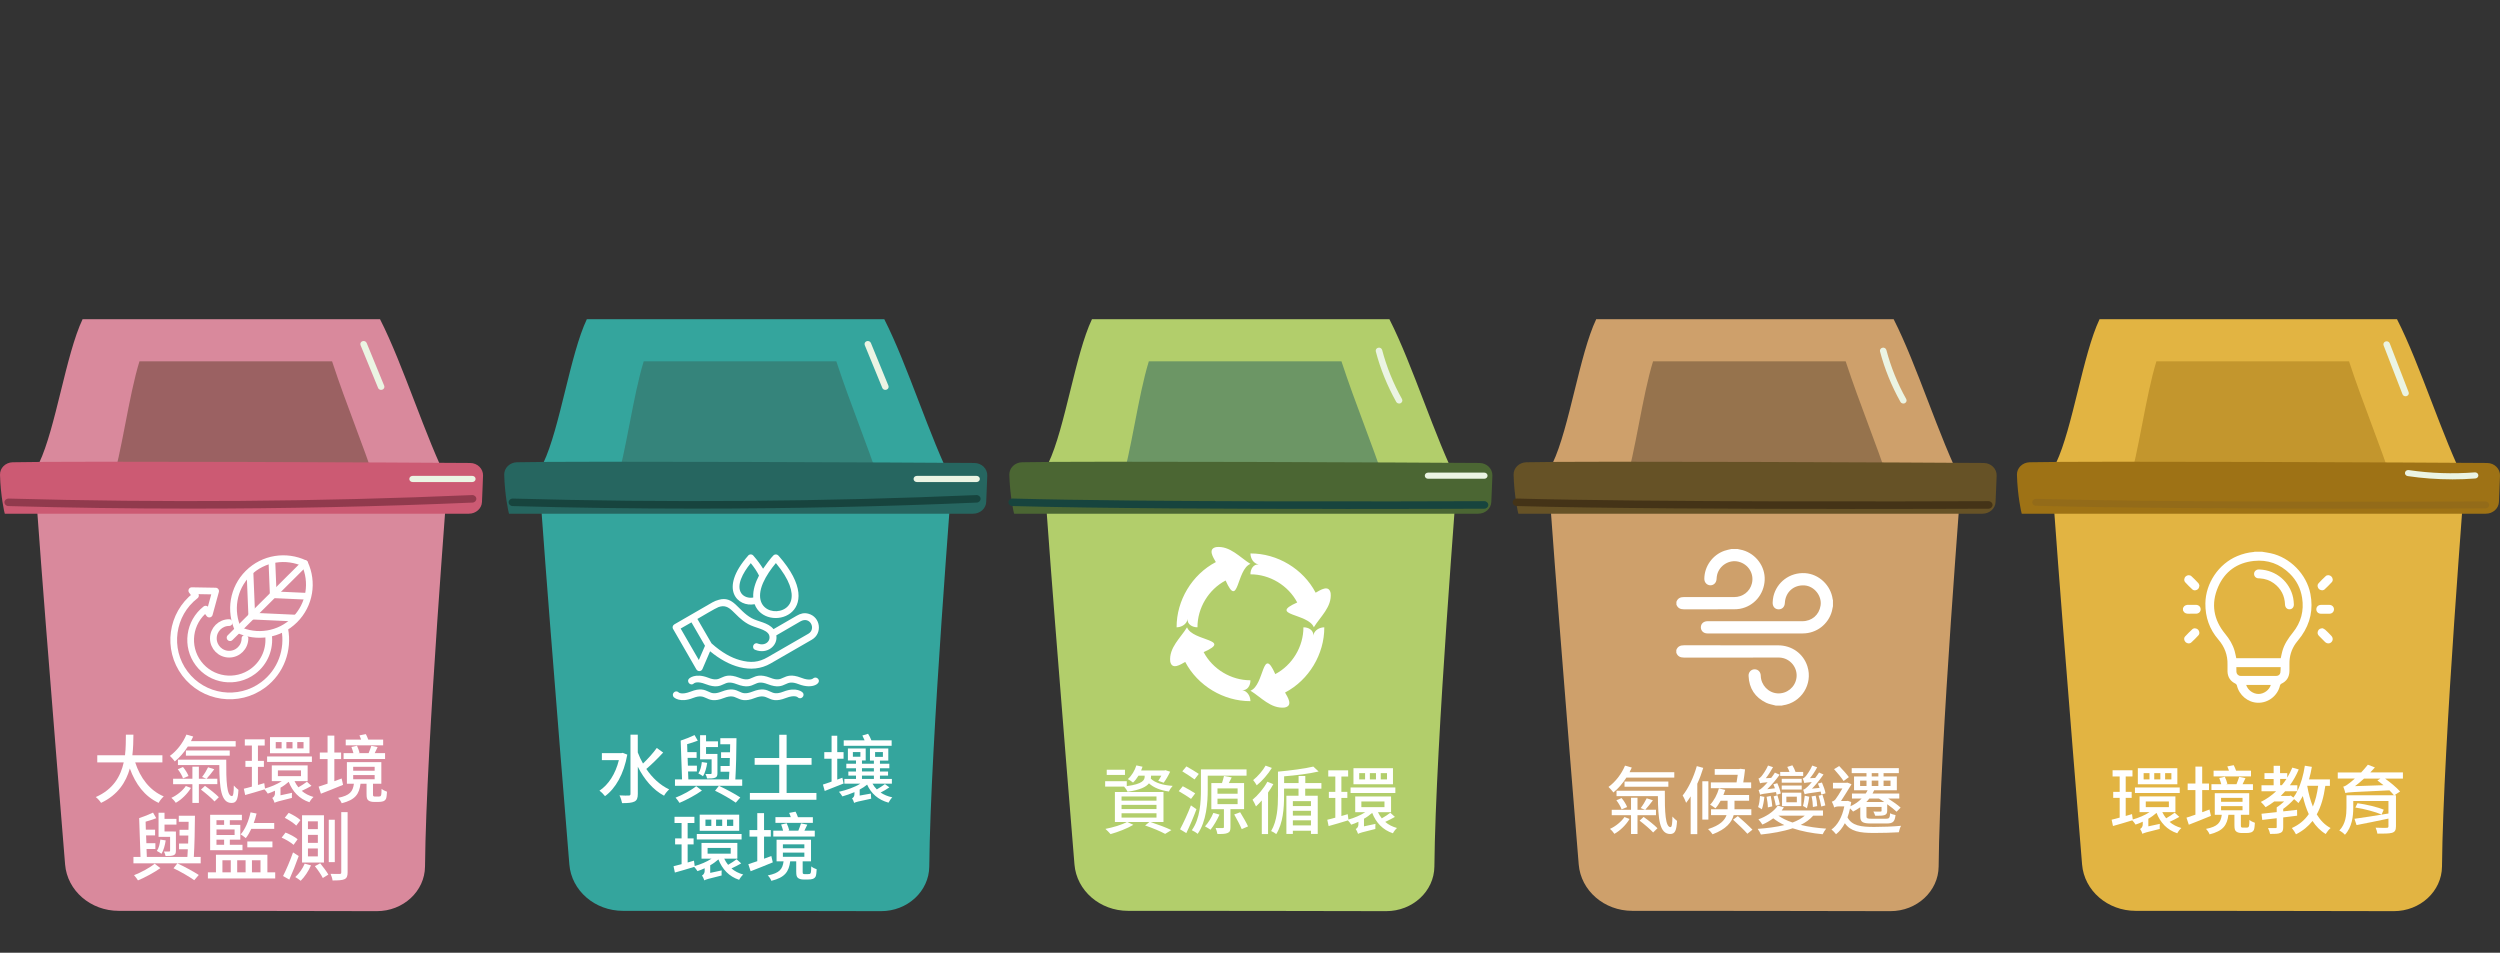 <?xml version="1.0" encoding="UTF-8"?>
<svg id="_圖層_2" data-name=" 圖層 2" xmlns="http://www.w3.org/2000/svg" width="838.37" height="319.49" viewBox="0 0 838.37 319.49">
  <rect x="0" y="0" width="838.37" height="319.49" fill="#333333" stroke="none"/>
  <g id="_圖層_4" data-name=" 圖層 4">
    <g id="trash">
      <g id="_環境教育" data-name=" 環境教育">
        <g>
          <path d="M689.48,155.3c5.6-11.75,9.01-36.51,14.61-48.26.06-.13.13.12.22,0h99.52c7.89,15.48,15.2,39.59,23.09,55.07" style="fill: #e2b442; stroke-width: 0px;"/>
          <g style="opacity: .65;">
            <path d="M713.69,162.99c3.63-11.75,5.83-30.07,9.46-41.82.04-.13.08.12.14,0h64.45c5.11,15.48,9.84,26.34,14.95,41.82" style="fill: #b28522; stroke-width: 0px;"/>
          </g>
          <path d="M826.69,157.16c.19.75-7.38,91.72-7.77,133.42-.08,8.31-7.31,14.99-16.19,14.97-25.47-.04-61.47-.13-86.53-.1-9.43,0-17.26-6.77-17.98-15.57-3.09-38.01-10.73-131.94-10.13-132.72-.74-.92,138.83.86,138.61,0h0Z" style="fill: #e2b442; stroke-width: 0px;"/>
          <path d="M834.05,155.26c-18.63-.15-136.1-.7-153.43-.24-2.41.07-4.29,1.93-4.24,4.18.17,6.93,1.51,12.98,1.61,13.09.73,0-.63-.02.1-.02h155.53c2.35,0,4.31-1.74,4.39-3.94.19-5.46.19-3.35.36-8.81.08-2.31-1.85-4.24-4.32-4.26Z" style="fill: #9e7215; stroke-width: 0px;"/>
          <path d="M806.7,132.89c-.45,0-.87-.26-1.03-.68l-6.34-16.39c-.21-.53.09-1.12.66-1.31.57-.19,1.2.08,1.4.62l6.34,16.39c.21.53-.09,1.12-.66,1.31-.12.04-.25.06-.37.06Z" style="fill: #ebf4e3; stroke-width: 0px;"/>
          <path d="M822.27,160.75c-4.97,0-9.94-.37-14.85-1.09-.6-.09-1.01-.61-.91-1.17.1-.56.65-.94,1.26-.85,7.32,1.09,14.78,1.34,22.16.77.6-.05,1.13.37,1.18.94.05.56-.4,1.06-1,1.11-2.61.2-5.22.3-7.83.3h-.01Z" style="fill: #ebf4e3; stroke-width: 0px;"/>
          <path d="M788.76,170.58c-36.37,0-78.51-.2-106.04-.97-.69-.02-1.23-.56-1.21-1.2.02-.64.62-1.14,1.28-1.13,40.22,1.12,111.69,1.03,150.71.88h0c.68,0,1.24.52,1.24,1.16s-.55,1.17-1.24,1.17c-12.34.05-27.94.09-44.76.09h.02Z" style="fill: #936b19; stroke-width: 0px;"/>
        </g>
        <g>
          <path d="M758.66,185.04c.94.16,1.88.29,2.81.49,6.52,1.4,12.05,7.06,13.32,13.62.99,5.1.01,9.78-2.95,14.04-.61.88-1.34,1.67-1.96,2.54-1.45,2.05-2.16,4.35-2.12,6.87.01.81.01,1.62,0,2.42-.03,2.01-.93,3.45-2.77,4.3-.18.08-.34.34-.39.54-.78,3.46-3.96,5.93-7.5,5.81-3.3-.11-6.22-2.56-6.96-5.81-.05-.21-.24-.48-.43-.57-1.74-.82-2.64-2.18-2.72-4.08-.03-.77-.03-1.55,0-2.32.09-3.22-.98-6-3.07-8.42-3-3.48-4.4-7.54-4.35-12.13.08-6.77,4.46-13.26,10.7-15.86,1.76-.73,3.58-1.21,5.49-1.37.11,0,.22-.05.33-.08h2.57ZM764.84,220.73c.18-.79.32-1.57.53-2.33.65-2.39,2.01-4.37,3.54-6.27,2.75-3.41,3.78-7.33,3.1-11.66-.49-3.14-1.87-5.87-4.13-8.09-3.34-3.28-7.4-4.77-12.06-4.27-5.6.6-9.72,3.53-11.96,8.67-2.47,5.66-1.59,11.02,2.36,15.8,1.44,1.74,2.58,3.62,3.18,5.8.21.77.36,1.56.53,2.35h14.91ZM749.96,223.74v.45c0,.4-.02.79.02,1.18.08.74.68,1.3,1.44,1.3,3.97.01,7.94.01,11.91,0,.68,0,1.26-.41,1.38-1.06.11-.61.08-1.26.11-1.88h-14.86ZM761.51,229.68h-8.26c.53,1.74,2.34,3.05,4.16,3.04,1.82-.02,3.6-1.32,4.1-3.04h0Z" style="fill: #fff; stroke-width: 0px;"/>
          <path d="M732.05,203.93c.39-.85,1.06-1.16,1.99-1.1.79.05,1.58,0,2.37.01.92.01,1.57.63,1.58,1.48,0,.85-.65,1.47-1.57,1.48-.79.01-1.58-.04-2.37.01-.92.06-1.6-.24-1.99-1.1v-.79h-.01Z" style="fill: #fff; stroke-width: 0px;"/>
          <path d="M737.56,196.32c-.04.76-.3,1.22-.84,1.48-.53.26-1.1.25-1.53-.15-.82-.76-1.62-1.54-2.37-2.37-.52-.57-.41-1.45.14-1.97.53-.51,1.38-.58,1.94-.07.8.73,1.57,1.51,2.3,2.31.22.24.29.6.37.77h0Z" style="fill: #fff; stroke-width: 0px;"/>
          <path d="M778.83,197.96c-.74-.04-1.19-.3-1.46-.83-.25-.51-.26-1.07.12-1.49.77-.85,1.59-1.67,2.44-2.45.53-.48,1.39-.37,1.89.13.51.5.64,1.36.16,1.89-.78.87-1.63,1.68-2.48,2.48-.2.18-.53.22-.68.27h.01Z" style="fill: #fff; stroke-width: 0px;"/>
          <path d="M735.93,210.7c.71.03,1.17.28,1.44.81s.27,1.1-.12,1.53c-.78.85-1.59,1.67-2.45,2.44-.51.46-1.35.35-1.86-.13-.52-.49-.67-1.35-.19-1.89.79-.88,1.65-1.7,2.51-2.51.19-.17.51-.2.66-.26h.01Z" style="fill: #fff; stroke-width: 0px;"/>
          <path d="M778.89,210.69c.19.1.58.23.86.48.71.64,1.37,1.33,2.03,2.02.64.67.64,1.57.03,2.16-.59.57-1.48.55-2.13-.08-.7-.68-1.39-1.36-2.06-2.07-.45-.47-.54-1.05-.27-1.65.26-.57.73-.83,1.53-.87h0Z" style="fill: #fff; stroke-width: 0px;"/>
          <path d="M779.78,202.85c.48,0,.96-.01,1.43,0,.85.03,1.48.66,1.49,1.47,0,.81-.62,1.47-1.47,1.49-.99.02-1.98.02-2.97,0-.85-.02-1.48-.66-1.49-1.47,0-.83.64-1.47,1.52-1.49.49-.01.99,0,1.48,0h0Z" style="fill: #fff; stroke-width: 0px;"/>
          <path d="M757.83,190.98c5.5.26,10.07,4.13,11.18,9.51.15.71.19,1.44.23,2.16.05.96-.56,1.65-1.42,1.68s-1.5-.62-1.54-1.58c-.11-2.97-1.34-5.36-3.73-7.13-1.39-1.02-2.97-1.55-4.69-1.66-.21-.01-.43,0-.64-.03-.79-.09-1.35-.75-1.32-1.53.03-.77.65-1.39,1.43-1.42h.5Z" style="fill: #fff; stroke-width: 0px;"/>
        </g>
        <g>
          <path d="M730.82,273.95c-1.02.57-2.2,1.2-3.25,1.67,1.07.95,2.42,1.62,3.95,2.05-.48.4-1.1,1.22-1.38,1.77-3.4-1.12-5.67-3.57-6.95-6.85-.8.7-1.72,1.4-2.75,1.97v2.55l3.85-.83c-.05.5-.05,1.3-.02,1.7-4.62,1.12-5.37,1.37-5.82,1.65v-.03c-.12-.45-.5-1.25-.78-1.62.35-.17.9-.6.9-1.6v-.83c-.8.4-1.65.72-2.42.97-.25-.42-.7-1.02-1.1-1.42-2.27.7-4.57,1.38-6.47,1.9l-.45-2.12c.8-.17,1.7-.42,2.7-.7v-6.62h-2.17v-2.02h2.17v-5.15h-2.38v-2.08h6.67v2.08h-2.27v5.15h2v2.02h-2v6.07c.7-.2,1.42-.42,2.12-.62l.25,1.8c1.92-.52,4.05-1.42,5.65-2.47h-3.37v-5.27h12.02v5.27h-4.4c.35.75.8,1.45,1.3,2.07,1.03-.58,2.15-1.33,2.85-1.88l1.55,1.4v.02ZM730.97,265.93h-15.02v-1.85h15.02v1.85ZM730.17,263.01h-13.25v-5.4h13.25v5.4ZM720.83,259.26h-1.97v2.12h1.97v-2.12ZM719.58,270.68h7.75v-1.92h-7.75v1.92ZM724.47,259.26h-2.05v2.12h2.05v-2.12ZM728.17,259.26h-2.1v2.12h2.1v-2.12Z" style="fill: #fff; stroke-width: 0px;"/>
          <path d="M741.43,273.6c-2.55,1.05-5.27,2.15-7.42,2.97l-.78-2.37c.85-.28,1.88-.6,3-1v-8.25h-2.6v-2.2h2.6v-5.67h2.27v5.67h2.28v2.2h-2.28v7.42l2.45-.9.48,2.12h0ZM753.15,277.55c.3,0,.58-.03.72-.08.15-.07.28-.22.35-.52.08-.33.1-1.03.12-2,.42.38,1.22.78,1.83.97-.05.98-.15,1.97-.33,2.38-.22.42-.55.7-.97.85-.38.15-1.05.2-1.52.2h-1.65c-.6,0-1.35-.15-1.77-.5-.45-.35-.62-.8-.62-2.2v-3.4h-2.02c-.45,3.45-1.7,5.4-6.32,6.55-.17-.55-.75-1.4-1.2-1.83,3.97-.77,4.95-2.12,5.3-4.72h-2.35v-7.25h11.55v7.25h-2.8v3.52c0,.35.03.57.17.65.12.1.3.12.55.12h.97,0ZM755.52,264.93h-13.92v-1.95h3.3c-.17-.62-.42-1.42-.67-2.07l1.87-.42c.35.75.7,1.72.85,2.37l-.47.12h3.52c.3-.77.7-1.72.9-2.45l2.12.42c-.35.7-.65,1.4-.97,2.02h3.47v1.95h0ZM754.87,260.36h-12.55v-1.92h5.15c-.17-.5-.35-1-.55-1.42l2.15-.42c.3.58.6,1.25.8,1.85h5v1.92h0ZM744.83,268.88h7.2v-1.32h-7.2v1.32ZM744.83,271.73h7.2v-1.4h-7.2v1.4Z" style="fill: #fff; stroke-width: 0px;"/>
          <path d="M779.8,263.51c-.55,3.85-1.45,7-2.88,9.6,1.2,1.97,2.72,3.57,4.65,4.57-.55.45-1.27,1.35-1.65,2-1.8-1.08-3.25-2.58-4.42-4.37-1.43,1.8-3.22,3.3-5.55,4.47-.25-.55-.95-1.6-1.38-2.1,2.47-1.12,4.32-2.67,5.67-4.67-.83-1.82-1.5-3.85-2-6.07-.45.88-.95,1.65-1.47,2.37-.3-.33-.92-.92-1.45-1.32-1.03,1.15-2.35,2.35-3.65,3.27v.83c1.52-.15,3.1-.35,4.65-.52l.02,1.97-4.67.58v3.27c0,1.05-.2,1.62-.95,1.92-.75.35-1.87.35-3.45.35-.1-.6-.4-1.42-.7-1.97,1.12.03,2.2.03,2.5,0,.35,0,.42-.08.42-.35v-2.95l-4.85.57-.25-2.07c1.4-.15,3.17-.33,5.1-.55v-1.6c.83-.5,1.7-1.25,2.5-1.97h-3.32c-.92.7-1.9,1.35-2.9,1.92-.33-.45-1.12-1.35-1.6-1.77,1.87-.92,3.62-2.15,5.12-3.57h-4.9v-2.02h4.07v-2.1h-3.07v-1.97h3.07v-2.45h2.15v2.45h2.42v1.5c.62-1.05,1.22-2.17,1.7-3.35l2.15.62c-.8,1.92-1.8,3.7-2.97,5.3h2.5v1.95c1.2-2.4,2.05-5.4,2.52-8.5l2.35.38c-.25,1.42-.55,2.85-.95,4.2h7v2.17h-1.55l.02-.02ZM764.63,263.31h.58c.58-.65,1.08-1.38,1.55-2.1h-2.12v2.1h-.01ZM769.08,267.46c.47-.62.92-1.35,1.3-2.12h-4.05c-.47.55-.97,1.07-1.47,1.57h2.92l.42-.12.88.67h0ZM773.72,263.51c.43,2.52,1.05,4.87,1.9,6.97.85-2,1.42-4.3,1.77-6.97h-3.67Z" style="fill: #fff; stroke-width: 0px;"/>
          <path d="M805.8,261.11h-5.95c1.85,1.33,3.92,3.07,5.02,4.32l-1.97,1.27h.58v10.42c0,1.32-.38,1.88-1.35,2.17-1,.27-2.6.27-4.87.27-.07-.6-.35-1.42-.6-2,1.45.07,3.3.07,3.7.05.45,0,.6-.15.6-.53v-2.57c-3.8.83-7.7,1.6-10.7,2.17l-.7-2.1c2.72-.35,7.15-1.08,11.4-1.77v-4.2h-11.8v2.3c0,2.77-.42,6.52-2.8,9.02-.35-.45-1.33-1.17-1.88-1.42,2.17-2.2,2.4-5.3,2.4-7.65v-4.17h15.92c-.38-.5-.92-1.05-1.52-1.65-12.45.58-13.82.6-14.77.92-.12-.45-.42-1.57-.7-2.17.62-.1,1.28-.58,2.15-1.25.35-.25.97-.78,1.72-1.45h-5.72v-2.05h7.85c.75-.8,1.55-1.72,2.25-2.6l2.35.92c-.5.58-1,1.12-1.55,1.67h10.95v2.08ZM799.3,263.31c-.7-.55-1.37-1.1-2.05-1.6l1-.6h-5.5c-1,.92-2,1.78-3,2.52l9.55-.32h0ZM790.58,269.36c2.92.38,6.77,1.3,8.8,2.17l-.72,1.62c-1.97-.88-5.8-1.9-8.8-2.35l.72-1.45h0Z" style="fill: #fff; stroke-width: 0px;"/>
        </g>
      </g>
      <g id="_氣候變遷" data-name=" 氣候變遷">
        <g>
          <path d="M520.68,155.3c5.6-11.75,9.01-36.51,14.61-48.26.06-.13.13.12.22,0h99.52c7.89,15.48,15.2,39.59,23.09,55.07" style="fill: #cea06b; stroke-width: 0px;"/>
          <g style="opacity: .57;">
            <path d="M544.89,162.99c3.63-11.75,5.83-30.07,9.46-41.82.04-.13.08.12.14,0h64.45c5.11,15.48,9.84,26.34,14.95,41.82" style="fill: #6b5136; stroke-width: 0px;"/>
          </g>
          <path d="M657.89,157.16c.19.75-7.38,91.72-7.77,133.42-.08,8.31-7.31,14.99-16.19,14.97-25.47-.04-61.47-.13-86.53-.1-9.43,0-17.26-6.77-17.98-15.57-3.09-38.01-10.73-131.94-10.13-132.72-.74-.92,138.83.86,138.61,0h-.01Z" style="fill: #cea06b; stroke-width: 0px;"/>
          <path d="M665.25,155.26c-18.63-.15-136.1-.7-153.43-.24-2.41.07-4.29,1.93-4.24,4.18.17,6.93,1.51,12.98,1.61,13.09.73,0-.63-.02.1-.02h155.53c2.35,0,4.31-1.74,4.39-3.94.19-5.46.19-3.35.36-8.81.08-2.31-1.85-4.24-4.32-4.26Z" style="fill: #665226; stroke-width: 0px;"/>
          <path d="M638.28,135.32c-.39,0-.78-.2-.97-.55-3-5.35-5.31-11.05-6.85-16.92-.14-.55.22-1.11.8-1.24.59-.14,1.18.2,1.33.75,1.5,5.71,3.74,11.25,6.66,16.46.28.5.07,1.12-.46,1.39-.16.08-.34.12-.51.12h0Z" style="fill: #ebf4e3; stroke-width: 0px;"/>
          <path d="M620.31,170.67c-36.66,0-83.47-.18-111.71-.97-.74-.02-1.33-.6-1.31-1.3.02-.68.62-1.22,1.35-1.22h.04c43.76,1.22,132.13.98,158.17.88h0c.74,0,1.34.56,1.35,1.26,0,.7-.6,1.26-1.34,1.27-9.25.04-26.37.09-46.55.09h0Z" style="fill: #443317; stroke-width: 0px;"/>
        </g>
        <g>
          <path d="M595.5,236.62c-1.08-.31-2.22-.47-3.22-.95-3.74-1.8-5.72-4.84-5.9-9-.06-1.27.86-2.22,2.04-2.22s2.02.91,2.05,2.17c.08,3.12,2.53,5.7,5.59,5.9,3.15.2,5.92-2.04,6.38-5.16.52-3.49-2.18-6.72-5.71-6.85h-.77c-10.41,0-20.82-.01-31.22.01-1.26,0-2.15-.41-2.59-1.63v-.92c.47-1.2,1.35-1.59,2.61-1.58,10.51.03,21.02.01,31.52.02,4.61,0,8.47,2.77,9.83,7.03,1.92,5.98-2.07,12.27-8.3,13.1-.1,0-.19.06-.28.09h-2.05.02Z" style="fill: #fff; stroke-width: 0px;"/>
          <path d="M614.68,203.29c-.12.55-.21,1.11-.35,1.65-1.2,4.42-5.16,7.47-9.76,7.48-10.67.01-21.33,0-32,0-1.28,0-2.2-.87-2.19-2.07,0-1.19.93-2.03,2.23-2.03h31.79c3.2,0,5.65-2.11,6.13-5.27.49-3.22-2.11-6.49-5.36-6.73-3.62-.26-6.44,2.24-6.62,5.87-.06,1.34-.93,2.2-2.16,2.15-1.19-.04-1.99-.97-1.93-2.3.03-.7.1-1.4.26-2.08,1.09-4.61,5.4-8.1,10.66-7.75,4.58.3,8.58,4.04,9.21,8.76.01.1.06.19.09.28v2.05h0Z" style="fill: #fff; stroke-width: 0px;"/>
          <path d="M562.17,201.85c.44-1.22,1.33-1.64,2.58-1.63,5.59.03,11.18.02,16.77.01,2.93,0,5.3-1.84,5.98-4.59.8-3.25-1.19-6.46-4.5-7.28-3.11-.77-6.39,1.24-7.17,4.4-.12.48-.16.98-.19,1.47-.08,1.19-.94,2.06-2.07,2.05-1.16-.02-2.04-.96-2.03-2.19.02-4.15,2.74-7.97,6.68-9.37.78-.28,1.61-.42,2.41-.62h2.05c.58.13,1.17.23,1.74.39,4.47,1.27,7.58,5.52,7.36,10.05-.24,4.83-3.61,8.76-8.29,9.62-.7.13-1.43.16-2.14.16-5.52.01-11.04-.02-16.56.02-1.26,0-2.15-.38-2.61-1.58v-.92h0Z" style="fill: #fff; stroke-width: 0px;"/>
        </g>
        <g>
          <path d="M545.4,260.78c-1.25,1.97-2.77,3.7-4.35,4.97-.35-.47-1.15-1.42-1.65-1.85,2.3-1.67,4.37-4.32,5.55-7.15l2.27.65c-.22.53-.47,1.02-.75,1.55h15v1.82h-16.07ZM546.48,274.63c-1.15,1.95-3.2,3.97-5.1,5-.33-.53-1-1.27-1.47-1.67,1.82-.8,3.82-2.42,4.85-3.97l1.72.65h0ZM549.13,273.38v6.3h-2.17v-6.3h-6.47v-1.82h6.47v-4.05h2.17v4.05h2.52l-1.45-.58c.72-.92,1.57-2.32,2.02-3.27l2.08.67c-.88,1.17-1.83,2.37-2.57,3.17h3.6v1.82h-6.2ZM543.8,267.63c.78.92,1.55,2.17,1.85,3.02l-1.85.77c-.28-.85-1.02-2.12-1.75-3.05l1.75-.75h0ZM558.3,265.16c-.05,7.32.18,12.22,1.92,12.22.48,0,.6-1.42.62-3.55.48.53,1.08,1.1,1.55,1.45-.17,3.2-.65,4.4-2.3,4.4-3.57,0-4.05-5-4.12-12.7h-13.87v-1.82h16.2ZM544.78,263.83v-1.75h14.7v1.75h-14.7ZM551.18,273.95c1.58,1.12,3.62,2.72,4.65,3.8l-1.45,1.42c-.97-1.07-2.97-2.77-4.55-3.97l1.35-1.25Z" style="fill: #fff; stroke-width: 0px;"/>
          <path d="M571.18,257.51c-.55,1.8-1.2,3.6-2,5.32v16.9h-2.22v-12.67c-.5.8-1,1.52-1.52,2.17-.2-.58-.77-1.88-1.17-2.45,1.97-2.47,3.7-6.17,4.75-9.87l2.17.6h-.01ZM572.9,274.85h-2.03v-12.85h2.03v12.85ZM581.38,273.36c-.6,2.27-2.4,4.67-7.07,6.42-.33-.5-1-1.3-1.52-1.75,4.07-1.25,5.62-3,6.2-4.67h-5.2v-1.97h5.55v-2.87h-2.32c-.55.97-1.12,1.87-1.75,2.55-.4-.35-1.3-.92-1.8-1.2,1.3-1.35,2.4-3.4,2.97-5.47l2.12.5c-.18.57-.4,1.12-.62,1.7h8.62v1.92h-4.9v2.87h5.65v1.97h-5.93ZM587.25,264.33h-13.52v-1.95h8.62c.15-.82.28-1.75.4-2.55h-7.72v-1.92h8.22l.35-.1,1.6.2c-.15,1.42-.38,3-.6,4.37h2.65v1.95h0ZM582.78,273.68c1.6,1.4,3.77,3.35,4.9,4.55l-1.7,1.37c-1.02-1.2-3.17-3.22-4.8-4.72l1.6-1.2Z" style="fill: #fff; stroke-width: 0px;"/>
          <path d="M608.05,273.53c-1.1,1.27-2.52,2.27-4.17,3.1,2.62.65,5.57,1.05,8.52,1.25-.42.48-.92,1.33-1.17,1.88-3.55-.33-7.02-.97-10.07-2-3.2,1.1-6.92,1.7-10.65,2.1-.2-.52-.72-1.45-1.08-1.9,3.12-.22,6.22-.62,8.95-1.27-1.4-.65-2.65-1.42-3.72-2.27-1.15.85-2.42,1.57-3.65,2.1-.25-.42-.92-1.35-1.33-1.75,2.6-.95,5.2-2.6,6.5-4.62l2.05.62c-.22.35-.47.67-.75,1.02h13.85v1.75h-3.28,0ZM591.68,267.23c-.15,1.45-.45,3.07-.85,4.17-.27-.2-.9-.58-1.25-.75.38-1.03.55-2.4.65-3.72l1.45.3h0ZM595.78,266.53c-.05-.28-.1-.6-.2-.92-4.27.57-4.92.7-5.32.9-.08-.35-.35-1.15-.5-1.57.42-.08.92-.48,1.47-1,.3-.28.9-.88,1.55-1.62-1.8.15-2.27.23-2.55.35-.07-.38-.38-1.17-.52-1.6.33-.08.65-.33,1-.75.33-.4,1.53-2.02,2.2-3.6l1.67.55c-.73,1.33-1.58,2.67-2.42,3.7l1.8-.1c.45-.55.88-1.17,1.25-1.77l1.6.7c-1.3,1.8-2.75,3.5-4.17,4.87l2.58-.32c-.15-.45-.33-.92-.53-1.33l1.32-.38c.53,1.1,1.03,2.57,1.17,3.45l-1.4.45h0ZM592.85,270.76c0-.97-.2-2.42-.43-3.55l1.38-.3c.28,1.12.47,2.57.53,3.5l-1.47.35h-.01ZM595.53,270.21c-.12-.85-.45-2.15-.75-3.15l1.28-.38c.32,1,.67,2.27.82,3.1l-1.35.42h0ZM596.38,273.53c1.25.9,2.88,1.67,4.75,2.3,1.6-.6,3.02-1.35,4.1-2.3h-8.85ZM604.7,260.21h-7.72v-1.35h3.12c-.2-.57-.47-1.15-.75-1.67l1.72-.55c.4.65.85,1.55,1.05,2.22h2.57v1.35h.01ZM604.2,262.46h-6.7v-1.3h6.7v1.3ZM604.2,264.76h-6.7v-1.33h6.7v1.33ZM597.6,270.33v-4.5h6.47v4.5h-6.47ZM599.05,269.03h3.52v-1.87h-3.52v1.87ZM610.77,266.48c-.05-.3-.12-.65-.2-1.03-4.3.58-4.97.72-5.37.92-.1-.35-.33-1.12-.5-1.55.42-.07.9-.45,1.47-1,.27-.25.83-.83,1.42-1.55-1.75.15-2.25.22-2.5.35-.1-.38-.35-1.15-.55-1.57.35-.08.65-.35,1.02-.75.33-.4,1.52-2,2.17-3.57l1.65.58c-.7,1.35-1.58,2.65-2.42,3.65l1.75-.07c.45-.6.9-1.2,1.3-1.83l1.5.67c-1.2,1.72-2.55,3.4-3.87,4.75l2.57-.27c-.17-.5-.38-1.03-.58-1.45l1.35-.35c.52,1.15,1.05,2.67,1.2,3.62l-1.42.45h.01ZM606.75,267.18c-.18,1.33-.5,2.87-.8,3.87-.3-.22-.98-.6-1.33-.77.3-1,.47-2.27.6-3.45l1.53.35ZM607.95,270.63c0-.95-.17-2.42-.45-3.55l1.37-.25c.3,1.12.5,2.57.53,3.5l-1.45.3ZM610.75,270.46c-.15-.97-.53-2.47-.88-3.62l1.3-.3c.4,1.12.77,2.57.95,3.55l-1.37.38h0Z" style="fill: #fff; stroke-width: 0px;"/>
          <path d="M623.83,270.71c-.75.55-1.57,1.02-2.4,1.45-.2-.27-.65-.72-1.03-1.07-.22,1.1-.52,2.1-.85,3.02,1.5,2.8,4.5,3.2,8.95,3.2,2.62,0,6.4-.12,9.02-.38-.33.5-.62,1.55-.75,2.17-2.42.15-5.52.23-8.3.23-4.87,0-7.87-.5-9.8-3.27-.82,1.6-1.82,2.8-2.97,3.7-.32-.47-1.07-1.25-1.52-1.58,2.08-1.5,3.57-4.15,4.3-7.75h-1.95c-.55,0-1.22.18-1.45.38-.1-.52-.53-1.55-.78-1.97.38-.1.75-.27,1.17-.72.42-.5,1.53-2.25,2.38-3.72h-3.17v-1.88h4.5l.25-.1,1.47.57c-.88,1.4-2.38,3.95-3.52,5.62h1.9l.4-.05,1.12.4c-.08.48-.15.98-.25,1.42,1.45-.67,2.72-1.52,3.75-2.6h-3.25v-1.67h4.6c.25-.35.47-.7.65-1.1h-4.55v-4.62h4.17v-1.12h-4.95v-1.67h15.8v1.67h-5.12v1.12h4.45v4.62h-7.6c-.17.37-.35.72-.55,1.1h8.97v1.67h-3.72c1.6,1.03,3.22,2.17,4.17,3.05l-1.35,1.38c-.72-.7-1.87-1.6-3.15-2.52v2.12c0,.88-.2,1.25-.85,1.52-.65.23-1.65.25-3.17.23-.12-.45-.4-1-.62-1.42,1.1.05,2.07.05,2.35.02.33,0,.4-.07.4-.35v-1.2h-5.07v3.15c0,.67.27.8,1.7.8h4.9c1.02,0,1.25-.27,1.35-1.85.45.28,1.22.53,1.8.62-.25,2.25-.88,2.82-2.95,2.82h-5.25c-2.8,0-3.62-.47-3.62-2.37v-3.07h-.01ZM618.25,261.91c-.7-1.05-2.07-2.75-3.2-3.97l1.72-1.05c1.17,1.2,2.55,2.75,3.25,3.72l-1.77,1.3h0ZM623.78,263.58h2.15v-1.8h-2.15v1.8ZM626.88,267.78c-.3.4-.67.83-1.02,1.17h6.02c-.62-.4-1.2-.82-1.8-1.17h-3.2ZM627.68,260.38h2.22v-1.12h-2.22v1.12ZM629.9,263.58v-1.8h-2.22v1.8h2.22ZM631.65,261.78v1.8h2.33v-1.8h-2.33Z" style="fill: #fff; stroke-width: 0px;"/>
        </g>
      </g>
      <g id="_資源循環" data-name=" 資源循環">
        <g>
          <path d="M351.58,155.3c5.6-11.75,9.01-36.51,14.61-48.26.06-.13.13.12.22,0h99.52c7.89,15.48,15.2,39.59,23.09,55.07" style="fill: #b2ce6b; stroke-width: 0px;"/>
          <g style="opacity: .57;">
            <path d="M375.8,162.99c3.63-11.75,5.83-30.07,9.46-41.82.04-.13.08.12.14,0h64.45c5.11,15.48,9.84,26.34,14.95,41.82" style="fill: #366b61; stroke-width: 0px;"/>
          </g>
          <path d="M488.79,157.16c.19.75-7.38,91.72-7.77,133.42-.08,8.31-7.31,14.99-16.19,14.97-25.47-.04-61.47-.13-86.53-.1-9.43,0-17.26-6.77-17.98-15.57-3.09-38.01-10.73-131.94-10.13-132.72-.74-.92,138.83.86,138.61,0h0Z" style="fill: #b2ce6b; stroke-width: 0px;"/>
          <path d="M496.15,155.26c-18.63-.15-136.1-.7-153.43-.24-2.41.07-4.29,1.93-4.24,4.18.17,6.93,1.51,12.98,1.61,13.09.73,0-.63-.02.1-.02h155.53c2.35,0,4.31-1.74,4.39-3.94.19-5.46.19-3.35.36-8.81.08-2.31-1.85-4.24-4.32-4.26Z" style="fill: #4b6633; stroke-width: 0px;"/>
          <path d="M469.19,135.32c-.39,0-.78-.2-.97-.55-3-5.35-5.31-11.05-6.85-16.92-.14-.55.22-1.11.8-1.24.59-.14,1.18.2,1.33.75,1.5,5.71,3.74,11.25,6.66,16.46.28.5.07,1.12-.46,1.39-.16.08-.34.12-.51.12h0Z" style="fill: #ebf4e3; stroke-width: 0px;"/>
          <path d="M497.75,160.55h-18.85c-.61,0-1.1-.46-1.1-1.03s.49-1.03,1.1-1.03h18.85c.61,0,1.1.46,1.1,1.03s-.49,1.03-1.1,1.03Z" style="fill: #ebf4e3; stroke-width: 0px;"/>
          <path d="M451.21,170.67c-36.66,0-83.47-.18-111.71-.97-.74-.02-1.33-.6-1.31-1.3.02-.68.62-1.22,1.35-1.22h.04c43.76,1.22,132.13.98,158.17.88h0c.74,0,1.34.56,1.35,1.26,0,.7-.6,1.26-1.34,1.27-9.25.04-26.36.09-46.55.09h0Z" style="fill: #17443e; stroke-width: 0px;"/>
        </g>
        <path d="M394.57,210.36c-.04-9.01,5.18-17.69,13.16-21.87-.86-1.53-2.82-4.43.14-5.03,4.63-.49,7.97,3.51,11.46,5.64-4.74,1.86-3.93,15.5-8.32,5.57-5.73,3.01-9.47,9.23-9.44,15.69-1.69.03-3.5-1.01-3.3-2.78-.06.37-.21.73-.39,1.06-.7,1.08-1.94,1.7-3.31,1.73h0ZM446.23,198.9c-.6-2.97-3.5-1-5.03-.14-4.18-7.99-12.87-13.2-21.87-13.16.03,1.75,1.07,3.4,2.78,3.7-1.78-.2-2.82,1.61-2.78,3.3,6.46-.02,12.68,3.72,15.69,9.44-9.92,4.38,3.71,3.58,5.57,8.32,2.12-3.5,6.12-6.83,5.64-11.46h0ZM440.79,212.09c-.19.33-.33.68-.39,1.06.2-1.78-1.61-2.82-3.3-2.78.02,6.46-3.72,12.68-9.44,15.69-4.38-9.92-3.58,3.71-8.32,5.57,3.5,2.12,6.83,6.12,11.46,5.64,2.96-.6,1-3.5.14-5.03,7.99-4.18,13.2-12.87,13.16-21.87-1.38.03-2.62.64-3.31,1.73h0ZM417.61,231.82c-.33-.19-.68-.33-1.06-.39,1.78.2,2.82-1.61,2.78-3.3-6.46.02-12.68-3.72-15.69-9.44,9.92-4.38-3.71-3.58-5.57-8.32-2.12,3.5-6.12,6.83-5.64,11.46.6,2.96,3.5,1,5.03.14,4.18,7.99,12.87,13.2,21.87,13.16-.03-1.38-.64-2.62-1.73-3.31h.01Z" style="fill: #fff; stroke-width: 0px;"/>
        <g>
          <path d="M385.98,260.51c0,.18,0,.38-.05.6,1.35,1.38,4.02,2.22,7.32,2.43-.45.47-1.02,1.3-1.25,1.9-2.85-.4-5.12-1.3-6.7-2.75-.9,1.15-2.88,2.22-7.17,2.82-.22-.52-.75-1.3-1.17-1.72h-6.35v-1.82h7.25v1.65c5.42-.7,6-2.1,6-3.17v-.33h-2.07c-.55.9-1.17,1.7-1.83,2.32-.38-.33-1.22-.92-1.75-1.17,1.3-1.12,2.32-2.85,2.87-4.6l2.07.45c-.15.42-.3.82-.47,1.25h7.8l.33-.1,1.6.52c-.62,1.33-1.47,2.78-2.17,3.7l-1.83-.65c.33-.45.7-1.1,1.05-1.72h-3.47v.4h0ZM385.78,275.65c2.57.85,5.35,1.9,7.05,2.72l-2.1,1.27c-1.52-.83-4.15-1.95-6.72-2.82l1.45-1.17h-7.47l2.08.95c-2.02,1.22-5.15,2.42-7.65,3.12-.4-.47-1.22-1.32-1.72-1.75,2.55-.5,5.47-1.35,7.2-2.32h-4.02v-10.05h16.29v10.05h-4.39ZM377.26,259.88h-6.12v-1.75h6.12v1.75ZM376.11,268.51h11.72v-1.42h-11.72v1.42ZM376.11,271.31h11.72v-1.4h-11.72v1.4ZM376.11,274.18h11.72v-1.45h-11.72v1.45Z" style="fill: #fff; stroke-width: 0px;"/>
          <path d="M399.41,267.91c-.92-.67-2.77-1.82-4.12-2.6l1.35-1.65c1.3.67,3.17,1.72,4.17,2.4l-1.4,1.85h0ZM401.23,271.38c-.97,2.62-2.25,5.62-3.4,8l-2.1-1.28c1.05-1.95,2.55-5.15,3.65-8.02l1.85,1.3ZM400.58,261.38c-.93-.72-2.78-1.9-4.1-2.72l1.38-1.65c1.27.72,3.17,1.82,4.15,2.52l-1.42,1.85h0ZM405.01,264.83c0,4.35-.45,10.67-3.38,14.8-.4-.38-1.4-.97-1.95-1.22,2.8-3.9,3.05-9.52,3.05-13.57v-6.82h15.3v2.1h-13.02v4.72h0ZM408.96,273.18c-.8,1.8-2,3.82-3.02,5.07-.42-.3-1.32-.85-1.85-1.12,1.08-1.17,2.15-2.92,2.8-4.52l2.07.57h0ZM412.63,271.38v6.02c0,1.05-.18,1.62-.92,1.92-.73.35-1.83.38-3.45.35-.08-.58-.38-1.42-.6-2,1.05.05,2.08.02,2.38.02s.4-.1.4-.38v-5.95h-4.22v-8.75h3.57c.25-.78.53-1.7.67-2.38l2.6.47c-.33.68-.67,1.3-.98,1.9h5.12v8.75h-4.57v.03ZM408.28,266.18h6.75v-1.8h-6.75v1.8ZM408.28,269.66h6.75v-1.82h-6.75v1.82ZM415.88,272.38c.92,1.5,2.1,3.52,2.65,4.75l-2.12.92c-.52-1.25-1.62-3.35-2.52-4.92l2-.75h-.01Z" style="fill: #fff; stroke-width: 0px;"/>
          <path d="M427.01,262.96c-.5.93-1.1,1.9-1.77,2.82v13.92h-2.1v-11.27c-.65.75-1.32,1.42-1.95,2-.17-.5-.8-1.67-1.15-2.25,1.82-1.5,3.75-3.77,4.97-6.02l2,.8ZM426.51,257.53c-1.27,2.08-3.25,4.38-5.07,5.82-.25-.45-.83-1.35-1.2-1.75,1.58-1.25,3.3-3.25,4.17-4.85l2.1.77h0ZM437.7,264.46v2.38h4.2v12.82h-2.27v-1.08h-6.07v1.08h-2.17v-12.82h4.07v-2.38h-4.85v2.38c0,4.15-.33,9.2-2.62,12.87-.35-.32-1.2-.8-1.72-1.02,2.05-3.4,2.3-8.17,2.3-11.85v-8.07c4.12-.38,9-1,11.85-1.7l1.78,1.65c-3.2.75-7.62,1.3-11.57,1.62v2.25h4.85v-2.35h2.25v2.35h5.4v1.88h-5.43ZM439.63,268.66h-6.07v1.65h6.07v-1.65ZM439.63,271.91h-6.07v1.6h6.07v-1.6ZM439.63,276.8v-1.7h-6.07v1.7h6.07Z" style="fill: #fff; stroke-width: 0px;"/>
          <path d="M467.78,273.95c-1.03.57-2.2,1.2-3.25,1.67,1.07.95,2.42,1.62,3.95,2.05-.47.4-1.1,1.22-1.37,1.77-3.4-1.12-5.67-3.57-6.95-6.85-.8.7-1.72,1.4-2.75,1.97v2.55l3.85-.82c-.05.5-.05,1.3-.03,1.7-4.62,1.12-5.37,1.38-5.82,1.65v-.02c-.12-.45-.5-1.25-.77-1.62.35-.17.9-.6.9-1.6v-.82c-.8.4-1.65.72-2.42.97-.25-.43-.7-1.03-1.1-1.43-2.27.7-4.57,1.38-6.47,1.9l-.45-2.12c.8-.17,1.7-.42,2.7-.7v-6.62h-2.17v-2.03h2.17v-5.15h-2.37v-2.07h6.67v2.07h-2.27v5.15h2v2.03h-2v6.07c.7-.2,1.42-.42,2.12-.62l.25,1.8c1.92-.53,4.05-1.42,5.65-2.47h-3.38v-5.27h12.02v5.27h-4.4c.35.75.8,1.45,1.3,2.07,1.02-.57,2.15-1.32,2.85-1.88l1.55,1.4h0ZM467.93,265.93h-15.02v-1.85h15.02v1.85ZM467.13,263.01h-13.25v-5.4h13.25v5.4ZM457.78,259.26h-1.97v2.12h1.97v-2.12ZM456.53,270.68h7.75v-1.92h-7.75v1.92ZM461.43,259.26h-2.05v2.12h2.05v-2.12ZM465.13,259.26h-2.1v2.12h2.1v-2.12Z" style="fill: #fff; stroke-width: 0px;"/>
        </g>
      </g>
      <g id="_水與土壤_環境" data-name=" 水與土壤 環境">
        <g id="_水與土壤環境" data-name=" 水與土壤環境">
          <path d="M182.19,155.3c5.6-11.75,9.01-36.51,14.61-48.26.06-.13.13.12.22,0h99.52c7.89,15.48,15.2,39.59,23.09,55.07" style="fill: #34a59d; stroke-width: 0px;"/>
          <g style="opacity: .57;">
            <path d="M206.41,162.99c3.63-11.75,5.83-30.07,9.46-41.82.04-.13.08.12.14,0h64.45c5.11,15.48,9.84,26.34,14.95,41.82" style="fill: #366b61; stroke-width: 0px;"/>
          </g>
          <path d="M319.4,157.16c.19.75-7.38,91.72-7.77,133.42-.08,8.31-7.31,14.99-16.19,14.97-25.47-.04-61.47-.13-86.53-.1-9.43,0-17.26-6.77-17.98-15.57-3.09-38.01-10.73-131.94-10.13-132.72-.74-.92,138.83.86,138.61,0h-.01Z" style="fill: #34a59d; stroke-width: 0px;"/>
          <path d="M326.76,155.26c-18.63-.15-136.1-.7-153.43-.24-2.41.07-4.29,1.93-4.24,4.18.17,6.93,1.51,12.98,1.61,13.09.73,0-.63-.02.1-.02h155.53c2.35,0,4.31-1.74,4.39-3.94.19-5.46.19-3.35.36-8.81.08-2.31-1.85-4.24-4.32-4.26Z" style="fill: #266660; stroke-width: 0px;"/>
          <path d="M296.9,130.75c-.44,0-.86-.25-1.02-.66l-5.88-14.34c-.22-.53.06-1.12.63-1.33.56-.2,1.2.06,1.42.59l5.88,14.34c.22.53-.06,1.12-.63,1.33-.13.05-.26.07-.39.07h-.01Z" style="fill: #ebf4e3; stroke-width: 0px;"/>
          <path d="M327.49,161.65h-20.03c-.61,0-1.1-.46-1.1-1.03s.49-1.03,1.1-1.03h20.03c.61,0,1.1.46,1.1,1.03s-.49,1.03-1.1,1.03Z" style="fill: #ebf4e3; stroke-width: 0px;"/>
          <path d="M233.05,170.56c-20.44,0-40.86-.28-61.17-.85-.74-.02-1.33-.6-1.31-1.3.02-.68.62-1.22,1.35-1.22h.04c51.6,1.44,103.9,1.05,155.47-1.17.77-.03,1.37.51,1.41,1.2.03.7-.54,1.29-1.28,1.32-31.33,1.35-62.95,2.02-94.5,2.02h0Z" style="fill: #17443e; stroke-width: 0px;"/>
        </g>
        <path id="Layer_1" data-name="Layer 1" d="M233.87,207.56c1.21-.69,6.09-3.62,7.07-3.97,4.08-1.47,5,2.9,9.94,5.69,2.39,1.35,6.04,1.64,7.01,3.59.8,2.04-1.26,3.94-3.79,2.93-1.41-.55-2.24,1.58-.83,2.13,4.05,1.61,7.65-1.47,7.07-4.86l8.08-4.69c3.28-1.87,5.35,2.59,2.67,4.14l-13.62,7.85c-3.05,1.78-5.75,2.01-9.4.98-2.7-.75-5.89-2.39-9.46-5.6l-4.74-8.19h0ZM248.04,231.97c-1.41-.66-2.82-1.32-6.09-.03-2.36.92-3.33.49-4.28.03-1.44-.66-2.85-1.32-6.09-.03-3.05,1.18-4,.26-4,.26-1.09-1.06-2.67.57-1.58,1.64,0,0,1.98,1.98,6.41.23,2.36-.92,3.31-.46,4.28-.03,1.41.66,2.82,1.32,6.09.03,2.36-.92,3.33-.46,4.28-.03,1.44.66,2.85,1.32,6.09.03,2.36-.92,3.33-.46,4.31-.03,1.41.66,2.82,1.32,6.09.03,3.05-1.18,3.97-.23,3.97-.23,1.09,1.03,2.67-.6,1.61-1.64,0-.03-1.98-1.98-6.41-.26-2.36.92-3.33.49-4.31.03-1.41-.66-2.82-1.32-6.09-.03-2.36.92-3.31.49-4.28.03h0ZM247.89,227.28c-3.28-1.26-4.69-.6-6.09.03-.95.46-1.93.92-4.28-.03-4.43-1.72-6.41.26-6.41.26-1.09,1.06.52,2.7,1.58,1.64.03,0,.95-.95,4,.26,3.28,1.26,4.69.63,6.09-.03.95-.46,1.93-.89,4.28.03,3.28,1.26,4.69.63,6.09-.03.98-.46,1.93-.89,4.31.03,3.25,1.26,4.66.63,6.06-.03.98-.46,1.95-.89,4.31.03,4.8,1.87,7.85-.43,6.44-1.87-.46-.46-1.18-.46-1.64-.03,0,0-.92.95-3.97-.26-3.28-1.26-4.69-.6-6.09.03-.98.46-1.93.92-4.28-.03-3.28-1.26-4.69-.6-6.09.03-.98.46-1.95.92-4.31-.03h0ZM250.88,186.35c-9.97,11.32-3.42,17.36,2.18,16.27,3.71,9.94,25.52,3.62,8.02-16.27-.46-.52-1.18-.57-1.67-.14-.78.69-3.08,3.82-3.51,4.51-.86-1.41-1.93-2.85-3.13-4.23-.26-.32-.49-.57-1.01-.57-.32,0-.66.14-.89.43h.01ZM248.55,198.88c-1.64-2.53.43-6.64,3.22-10.03,1.09,1.32,2.07,2.76,2.76,4.17-1.18,2.24-2.1,4.86-1.93,7.36-1.49.29-3.19-.2-4.05-1.49h0ZM265.31,201.27c-1.55,6.18-14,4.86-9.43-5.78,1.06-2.41,2.64-4.66,4.31-6.67,4.69,5.63,5.81,9.77,5.12,12.45ZM241,201.16c-.66.17-1.44.46-2.07.83l-12.79,7.39c-.55.32-.75,1.01-.43,1.58h.03l7.73,13.42c.49.95,1.72.86,2.1-.03l2.56-5.95c6.09,5.06,13.77,7.88,20.32,4.08l13.8-7.96c3.65-2.1,2.93-7.62-1.15-8.71-1.49-.4-2.64-.06-3.91.66l-7.79,4.51c-1.81-2.27-5.23-2.47-7.39-3.71-4.71-2.64-5.95-7.56-11.01-6.12h0ZM231.88,208.71l4.54,7.85-2.07,4.77-6.09-10.55,3.62-2.07h0Z" style="fill: #fff; stroke-width: 0px;"/>
        <g id="_水與土壤_環境-2" data-name=" 水與土壤 環境-2">
          <path d="M210.36,253.07c-1.17,6.57-3.97,11.37-7.47,13.92-.4-.55-1.3-1.45-1.87-1.83,3.02-2,5.37-5.6,6.52-10.25h-5.7v-2.35h6.55l.43-.1,1.55.6h-.01ZM222.39,252.37c-1.72,1.88-3.9,4.02-5.65,5.5,2,2.97,4.65,5.45,7.67,6.85-.55.47-1.35,1.42-1.72,2.12-3.72-1.97-6.67-5.5-8.8-9.72v9.12c0,1.42-.3,2.17-1.15,2.57-.85.42-2.17.52-4.12.52-.12-.7-.5-1.9-.88-2.6,1.4.08,2.7.08,3.12.05.4,0,.57-.12.57-.55v-19.87h2.45v5.97c.48,1.27,1.05,2.52,1.75,3.72,1.6-1.52,3.45-3.57,4.62-5.22l2.12,1.52.02.02Z" style="fill: #fff; stroke-width: 0px;"/>
          <path d="M248.89,263.52h-22.54v-2.15h2.37l-.45-13.02c1.57-.5,3.42-1.25,4.65-1.85l1.08,1.88c-1.1.45-2.37.82-3.57,1.17l.08,2.67h3.1v1.92h-3.02l.1,2.62h3.02v1.95h-2.97l.1,2.65h13.6c.05-.77.1-1.65.15-2.57h-2.95v-1.92h3.05c.02-.88.05-1.78.07-2.67h-2.95v-1.92h3c.02-.9.05-1.82.05-2.7h-3.3v-2.02h5.42c-.02,4.4-.15,10.12-.38,13.82h2.3v2.15h-.01ZM235.39,265.12c-2.07,1.47-5.1,3.1-7.52,4.12-.27-.47-.9-1.27-1.32-1.75,2.35-.9,5.37-2.55,6.92-3.85l1.92,1.48h0ZM237.16,255.82c-.25,1.7-.72,3.38-1.42,4.5-.35-.28-1.1-.75-1.55-.95.7-1.02,1-2.4,1.17-3.82l1.8.27ZM238.64,254.65h-3.87v-8.1h2v2.05h4v1.92h-4v2.3h3.05v.02h.77v6.42c0,.88-.17,1.28-.75,1.53-.62.27-1.5.27-2.72.27-.08-.47-.32-1.08-.55-1.5.8.02,1.52.02,1.75,0,.25,0,.32-.08.32-.3v-4.62h0ZM246.74,269.17c-1.65-1.15-4.37-2.78-6.95-4l1.3-1.65c2.6,1.22,5.45,2.77,7.17,3.9l-1.52,1.75Z" style="fill: #fff; stroke-width: 0px;"/>
          <path d="M273.79,265.92v2.28h-22.32v-2.28h9.85v-9.45h-8.25v-2.27h8.25v-7.8h2.47v7.8h8.37v2.27h-8.37v9.45h10Z" style="fill: #fff; stroke-width: 0px;"/>
          <path d="M282.89,262.75c-2.2.88-4.47,1.8-6.32,2.5l-.6-2.15c.83-.25,1.82-.6,2.9-1v-7.67h-2.45v-2.2h2.45v-5.5h1.9v5.5h2.12v2.2h-2.12v7l1.72-.62.4,1.95h0ZM298.26,264.04c-.9.65-2,1.25-2.95,1.75,1.1.72,2.4,1.28,3.92,1.6-.45.43-.97,1.22-1.27,1.78-3.45-.95-5.82-3.05-7.17-6.05-.7.6-1.57,1.17-2.5,1.65v2.02l3.77-.67c0,.52.02,1.27.1,1.72-4.55.92-5.25,1.15-5.72,1.42-.1-.43-.45-1.17-.7-1.55.32-.17.8-.52.8-1.47v-.6c-1.32.58-2.75,1.05-4.05,1.43-.22-.38-.8-1.2-1.15-1.55,2.52-.57,5.25-1.5,7.17-2.72h-5.35v-1.58h3.9v-1.12h-2.57v-1.37h2.57v-1.1h-3.25v-1.52h3.25v-1.1h-2.72v-4.02h5.97v4.02h-1.25v1.1h4v-1.05h-1.32v-4.07h6.15v4.07h-2.8v1.05h3.15v1.52h-3.15v1.1h2.72v1.37h-2.72v1.12h4v1.58h-6.5c.38.7.88,1.35,1.45,1.92.92-.53,2.02-1.25,2.72-1.78l1.5,1.1h0ZM299.01,250.1h-16.07v-1.83h7c-.22-.55-.5-1.12-.75-1.62l1.92-.58c.42.65.85,1.52,1.1,2.2h6.8v1.83ZM286.01,253.77h2.52v-1.57h-2.52v1.57ZM289.06,258.72h4v-1.1h-4v1.1ZM289.06,261.22h4v-1.12h-4v1.12ZM293.46,253.82h2.62v-1.62h-2.62v1.62Z" style="fill: #fff; stroke-width: 0px;"/>
          <path d="M248.54,289.55c-1.02.58-2.2,1.2-3.25,1.67,1.08.95,2.42,1.62,3.95,2.05-.47.4-1.1,1.22-1.37,1.78-3.4-1.12-5.67-3.57-6.95-6.85-.8.7-1.72,1.4-2.75,1.97v2.55l3.85-.83c-.05.5-.05,1.3-.02,1.7-4.62,1.12-5.37,1.37-5.82,1.65v-.03c-.12-.45-.5-1.25-.77-1.62.35-.17.9-.6.9-1.6v-.83c-.8.4-1.65.72-2.42.97-.25-.42-.7-1.02-1.1-1.42-2.27.7-4.57,1.38-6.47,1.9l-.45-2.12c.8-.18,1.7-.43,2.7-.7v-6.62h-2.17v-2.02h2.17v-5.15h-2.37v-2.08h6.67v2.08h-2.27v5.15h2v2.02h-2v6.07c.7-.2,1.42-.43,2.12-.62l.25,1.8c1.92-.52,4.05-1.42,5.65-2.47h-3.37v-5.27h12.02v5.27h-4.4c.35.75.8,1.45,1.3,2.07,1.02-.58,2.15-1.33,2.85-1.87l1.55,1.4h-.03ZM248.69,281.52h-15.02v-1.85h15.02v1.85ZM247.89,278.6h-13.25v-5.4h13.25v5.4ZM238.54,274.85h-1.97v2.12h1.97v-2.12ZM237.29,286.27h7.75v-1.92h-7.75v1.92ZM242.19,274.85h-2.05v2.12h2.05v-2.12ZM245.89,274.85h-2.1v2.12h2.1v-2.12Z" style="fill: #fff; stroke-width: 0px;"/>
          <path d="M259.14,289.2c-2.55,1.05-5.27,2.15-7.42,2.97l-.77-2.37c.85-.27,1.87-.6,3-1v-8.25h-2.6v-2.2h2.6v-5.67h2.27v5.67h2.27v2.2h-2.27v7.42l2.45-.9.48,2.12h-.01ZM270.86,293.14c.3,0,.57-.03.72-.07.15-.08.28-.23.35-.53.07-.32.1-1.03.12-2,.42.38,1.22.78,1.82.97-.05.98-.15,1.97-.33,2.38-.22.43-.55.7-.97.85-.38.15-1.05.2-1.52.2h-1.65c-.6,0-1.35-.15-1.77-.5-.45-.35-.62-.8-.62-2.2v-3.4h-2.02c-.45,3.45-1.7,5.4-6.32,6.55-.17-.55-.75-1.4-1.2-1.82,3.97-.78,4.95-2.12,5.3-4.72h-2.35v-7.25h11.55v7.25h-2.8v3.52c0,.35.02.58.18.65.12.1.3.12.55.12h.97-.01ZM273.24,280.52h-13.92v-1.95h3.3c-.17-.62-.42-1.42-.67-2.07l1.87-.42c.35.75.7,1.72.85,2.37l-.48.12h3.52c.3-.77.7-1.72.9-2.45l2.12.42c-.35.7-.65,1.4-.97,2.02h3.47v1.95h.01ZM272.59,275.95h-12.55v-1.92h5.15c-.17-.5-.35-1-.55-1.42l2.15-.42c.3.58.6,1.25.8,1.85h5v1.92h0ZM262.54,284.47h7.2v-1.33h-7.2v1.33ZM262.54,287.32h7.2v-1.4h-7.2v1.4Z" style="fill: #fff; stroke-width: 0px;"/>
        </g>
      </g>
      <g id="_大氣環境與監測" data-name=" 大氣環境與監測">
        <g>
          <path d="M13.1,155.3c5.6-11.75,9.01-36.51,14.6-48.26.06-.13.13.12.22,0h99.52c7.89,15.48,15.2,39.59,23.09,55.07" style="fill: #d9899c; fill-rule: evenodd; stroke-width: 0px;"/>
          <g style="opacity: .57;">
            <path d="M37.31,162.99c3.63-11.75,5.83-30.07,9.46-41.82.04-.13.08.12.14,0h64.45c5.11,15.48,9.84,26.34,14.95,41.82" style="fill: #6b4336; stroke-width: 0px;"/>
          </g>
          <path d="M150.3,157.16c.19.75-7.38,91.72-7.77,133.42-.08,8.31-7.31,14.99-16.19,14.97-25.47-.04-61.47-.13-86.53-.1-9.43,0-17.26-6.77-17.98-15.57-3.09-38.01-10.73-131.94-10.13-132.72-.74-.92,138.83.86,138.61,0h0Z" style="fill: #d9899c; fill-rule: evenodd; stroke-width: 0px;"/>
          <path d="M157.67,155.26c-18.63-.15-136.1-.7-153.43-.24-2.41.07-4.29,1.93-4.24,4.18.17,6.93,1.51,12.98,1.61,13.09.73,0-.63-.02.1-.02h155.53c2.35,0,4.31-1.74,4.39-3.94.19-5.46.19-3.35.36-8.81.08-2.31-1.85-4.24-4.32-4.26Z" style="fill: #cc5a73; fill-rule: evenodd; stroke-width: 0px;"/>
          <path d="M127.81,130.75c-.44,0-.86-.25-1.02-.66l-5.88-14.34c-.22-.53.06-1.12.63-1.33.56-.2,1.2.06,1.42.59l5.88,14.34c.22.53-.06,1.12-.63,1.33-.13.05-.26.07-.39.07h0Z" style="fill: #ebf4e3; stroke-width: 0px;"/>
          <path d="M158.39,161.65h-20.03c-.61,0-1.1-.46-1.1-1.03s.49-1.03,1.1-1.03h20.03c.61,0,1.1.46,1.1,1.03s-.49,1.03-1.1,1.03Z" style="fill: #ebf4e3; stroke-width: 0px;"/>
          <path d="M63.96,170.56c-20.44,0-40.86-.28-61.17-.85-.74-.02-1.33-.6-1.31-1.3.02-.7.69-1.24,1.39-1.22,51.6,1.44,103.9,1.05,155.46-1.17.76-.03,1.37.51,1.41,1.2.03.7-.54,1.29-1.28,1.32-31.33,1.35-62.95,2.02-94.5,2.02Z" style="fill: #913a4d; stroke-width: 0px;"/>
        </g>
        <g>
          <path d="M90.03,212.86c.6,4.55-1.21,9.29-5.14,12.23-5.79,4.33-14.02,3.15-18.35-2.64-4.28-5.71-3.17-13.8,2.42-18.18l1.24,1.66,2.11-7.71-7.99-.14,1.23,1.64c-8.1,6.25-9.71,17.91-3.56,26.13,6.21,8.3,18.01,10,26.31,3.79,5.95-4.46,8.51-11.79,7.19-18.64" style="fill: none; stroke: #fff; stroke-linecap: round; stroke-linejoin: round; stroke-width: 2.25px;"/>
          <path d="M82.15,214.08c0,2.93-2.37,5.3-5.3,5.3s-5.3-2.37-5.3-5.3,2.37-5.3,5.3-5.3" style="fill: none; stroke: #fff; stroke-linecap: round; stroke-linejoin: round; stroke-width: 2.25px;"/>
          <g>
            <path d="M102.18,188.95c2.89,6.21,1.78,13.82-3.36,18.94-5.14,5.11-12.76,6.18-18.95,3.26-2.89-6.21-1.79-13.83,3.35-18.94s12.75-6.18,18.96-3.26Z" style="fill: none; stroke: #fff; stroke-linecap: round; stroke-linejoin: round; stroke-width: 2.25px;"/>
            <line x1="102.18" y1="188.95" x2="80.54" y2="210.48" style="fill: none; stroke: #fff; stroke-linecap: round; stroke-linejoin: round; stroke-width: 2.25px;"/>
            <line x1="79.82" y1="211.2" x2="77.15" y2="213.85" style="fill: none; stroke: #fff; stroke-linecap: round; stroke-linejoin: round; stroke-width: 2.25px;"/>
            <line x1="91.19" y1="188.53" x2="91.63" y2="199.35" style="fill: none; stroke: #fff; stroke-linecap: round; stroke-linejoin: round; stroke-width: 2.25px;"/>
            <line x1="83.84" y1="192.1" x2="84.43" y2="206.57" style="fill: none; stroke: #fff; stroke-linecap: round; stroke-linejoin: round; stroke-width: 2.25px;"/>
            <line x1="102.54" y1="199.94" x2="91.73" y2="199.45" style="fill: none; stroke: #fff; stroke-linecap: round; stroke-linejoin: round; stroke-width: 2.25px;"/>
            <line x1="98.94" y1="207.27" x2="84.47" y2="206.61" style="fill: none; stroke: #fff; stroke-linecap: round; stroke-linejoin: round; stroke-width: 2.25px;"/>
          </g>
        </g>
        <g id="_大氣環境_與監測" data-name=" 大氣環境 與監測">
          <path d="M45.34,255.67c1.7,5.2,4.85,9.42,9.57,11.4-.58.5-1.35,1.47-1.72,2.17-4.67-2.17-7.7-6.22-9.65-11.52-1.27,4.52-3.97,8.85-9.65,11.52-.38-.62-1.12-1.45-1.77-1.95,5.95-2.6,8.37-7.1,9.37-11.62h-8.87v-2.4h9.3c.3-2.5.27-4.9.3-6.9h2.52c-.02,2.02-.05,4.42-.35,6.9h10.07v2.4h-9.12Z" style="fill: #fff; stroke-width: 0px;"/>
          <path d="M62.97,250.37c-1.25,1.97-2.77,3.7-4.35,4.97-.35-.47-1.15-1.42-1.65-1.85,2.3-1.67,4.37-4.32,5.55-7.15l2.27.65c-.23.53-.48,1.02-.75,1.55h15v1.82h-16.07ZM64.04,264.22c-1.15,1.95-3.2,3.97-5.1,5-.32-.53-1-1.27-1.47-1.67,1.82-.8,3.82-2.42,4.85-3.97l1.72.65h0ZM66.69,262.97v6.3h-2.17v-6.3h-6.47v-1.82h6.47v-4.05h2.17v4.05h2.52l-1.45-.58c.73-.92,1.57-2.32,2.02-3.27l2.07.67c-.87,1.17-1.82,2.37-2.57,3.17h3.6v1.82h-6.2.01ZM61.37,257.22c.77.92,1.55,2.17,1.85,3.02l-1.85.77c-.27-.85-1.02-2.12-1.75-3.05l1.75-.75h0ZM75.87,254.75c-.05,7.32.18,12.22,1.92,12.22.48,0,.6-1.42.62-3.55.48.53,1.07,1.1,1.55,1.45-.17,3.2-.65,4.4-2.3,4.4-3.57,0-4.05-5-4.12-12.7h-13.87v-1.82h16.2ZM62.34,253.42v-1.75h14.7v1.75h-14.7ZM68.74,263.54c1.58,1.12,3.62,2.72,4.65,3.8l-1.45,1.42c-.97-1.07-2.97-2.77-4.55-3.97l1.35-1.25Z" style="fill: #fff; stroke-width: 0px;"/>
          <path d="M104.44,263.54c-1.02.58-2.2,1.2-3.25,1.67,1.08.95,2.42,1.62,3.95,2.05-.47.4-1.1,1.22-1.37,1.77-3.4-1.12-5.67-3.57-6.95-6.85-.8.7-1.72,1.4-2.75,1.97v2.55l3.85-.83c-.05.5-.05,1.3-.02,1.7-4.62,1.12-5.37,1.38-5.82,1.65v-.02c-.12-.45-.5-1.25-.77-1.62.35-.17.9-.6.9-1.6v-.82c-.8.4-1.65.72-2.42.97-.25-.42-.7-1.02-1.1-1.42-2.27.7-4.57,1.38-6.47,1.9l-.45-2.12c.8-.17,1.7-.42,2.7-.7v-6.62h-2.17v-2.02h2.17v-5.15h-2.37v-2.07h6.67v2.07h-2.27v5.15h2v2.02h-2v6.07c.7-.2,1.42-.42,2.12-.62l.25,1.8c1.92-.53,4.05-1.42,5.65-2.47h-3.37v-5.27h12.02v5.27h-4.4c.35.75.8,1.45,1.3,2.07,1.02-.57,2.15-1.32,2.85-1.87l1.55,1.4h-.03ZM104.59,255.52h-15.02v-1.85h15.02v1.85ZM103.79,252.6h-13.25v-5.4h13.25v5.4ZM94.44,248.85h-1.97v2.12h1.97v-2.12ZM93.19,260.27h7.75v-1.92h-7.75v1.92ZM98.09,248.85h-2.05v2.12h2.05v-2.12ZM101.79,248.85h-2.1v2.12h2.1v-2.12Z" style="fill: #fff; stroke-width: 0px;"/>
          <path d="M115.04,263.2c-2.55,1.05-5.27,2.15-7.42,2.97l-.77-2.37c.85-.27,1.87-.6,3-1v-8.25h-2.6v-2.2h2.6v-5.67h2.27v5.67h2.27v2.2h-2.27v7.42l2.45-.9.48,2.12h-.01ZM126.77,267.14c.3,0,.57-.03.72-.08.15-.08.28-.23.35-.53.07-.32.1-1.02.12-2,.42.38,1.22.77,1.82.97-.05.97-.15,1.97-.33,2.37-.22.43-.55.7-.97.85-.38.15-1.05.2-1.52.2h-1.65c-.6,0-1.35-.15-1.77-.5-.45-.35-.62-.8-.62-2.2v-3.4h-2.02c-.45,3.45-1.7,5.4-6.32,6.55-.17-.55-.75-1.4-1.2-1.82,3.97-.78,4.95-2.12,5.3-4.72h-2.35v-7.25h11.55v7.25h-2.8v3.52c0,.35.02.58.18.65.12.1.3.12.55.12h.97v.02ZM129.14,254.52h-13.92v-1.95h3.3c-.17-.62-.42-1.42-.67-2.07l1.87-.42c.35.75.7,1.72.85,2.37l-.48.12h3.52c.3-.77.7-1.72.9-2.45l2.12.42c-.35.7-.65,1.4-.97,2.02h3.47v1.95h0ZM128.49,249.95h-12.55v-1.92h5.15c-.17-.5-.35-1-.55-1.42l2.15-.43c.3.58.6,1.25.8,1.85h5v1.92h0ZM118.44,258.47h7.2v-1.33h-7.2v1.33ZM118.44,261.32h7.2v-1.4h-7.2v1.4Z" style="fill: #fff; stroke-width: 0px;"/>
          <path d="M67.29,289.52h-22.54v-2.15h2.37l-.45-13.02c1.57-.5,3.42-1.25,4.65-1.85l1.08,1.88c-1.1.45-2.37.82-3.57,1.17l.08,2.67h3.1v1.92h-3.02l.1,2.62h3.02v1.95h-2.97l.1,2.65h13.6c.05-.77.1-1.65.15-2.57h-2.95v-1.92h3.05c.02-.88.05-1.78.07-2.67h-2.95v-1.92h3c.02-.9.05-1.82.05-2.7h-3.3v-2.02h5.42c-.02,4.4-.15,10.12-.38,13.82h2.3v2.15h-.01ZM53.79,291.12c-2.07,1.47-5.1,3.1-7.52,4.12-.27-.47-.9-1.27-1.32-1.75,2.35-.9,5.37-2.55,6.92-3.85l1.92,1.48h0ZM55.57,281.82c-.25,1.7-.72,3.37-1.42,4.5-.35-.28-1.1-.75-1.55-.95.7-1.02,1-2.4,1.17-3.82l1.8.28h0ZM57.04,280.65h-3.87v-8.1h2v2.05h4v1.92h-4v2.3h3.05v.03h.77v6.42c0,.87-.17,1.27-.75,1.52-.62.27-1.5.27-2.72.27-.08-.47-.32-1.07-.55-1.5.8.02,1.52.02,1.75,0,.25,0,.32-.08.32-.3v-4.62h0ZM65.14,295.17c-1.65-1.15-4.37-2.77-6.95-4l1.3-1.65c2.6,1.22,5.45,2.77,7.17,3.9l-1.52,1.75Z" style="fill: #fff; stroke-width: 0px;"/>
          <path d="M92.29,292.54v2.05h-22.57v-2.05h2.7v-5.9h17.25v5.9h2.62ZM81.32,285.12h-10.85v-11.87h10.65v1.8h-4.05v1.57h3.52v4.95h-3.52v1.72h4.25v1.82h0ZM72.59,275.05v1.57h2.57v-1.57h-2.57ZM78.67,278.17h-6.07v1.85h6.07v-1.85ZM72.59,283.3h2.57v-1.72h-2.57v1.72ZM74.59,292.54h2.8v-4.05h-2.8v4.05ZM79.54,288.49v4.05h2.82v-4.05h-2.82ZM84.27,277.97c-.55,1.17-1.17,2.25-1.85,3.1-.38-.35-1.22-.95-1.72-1.25,1.58-1.8,2.7-4.55,3.32-7.4l2.02.4c-.25,1.07-.57,2.15-.95,3.17h6.87v1.97h-7.7,0ZM82.94,284.15v-1.97h8.42v1.97h-8.42ZM84.49,288.49v4.05h2.87v-4.05h-2.87Z" style="fill: #fff; stroke-width: 0px;"/>
          <path d="M95.75,279.2c1.42.55,3.2,1.47,4.05,2.25l-1.35,1.87c-.82-.75-2.57-1.8-4-2.42,0,0,1.3-1.7,1.3-1.7ZM98.27,285.85l1.9,1.22c-.92,2.62-2.1,5.57-3.15,7.9l-2.1-1.2c1-1.92,2.35-5.07,3.35-7.92ZM96.8,272.6c1.37.6,3.1,1.6,3.95,2.42l-1.4,1.85c-.77-.8-2.5-1.92-3.85-2.62l1.3-1.65h0ZM104.29,290.2c-.82,1.92-2.17,3.92-3.45,5.17-.42-.37-1.32-.95-1.82-1.25,1.25-1.12,2.47-2.82,3.15-4.5,0,0,2.12.58,2.12.58ZM108.64,273.4v15.85h-7.35v-15.85h7.35ZM103.27,278.05h3.32v-2.62h-3.32v2.62ZM103.27,282.65h3.32v-2.67h-3.32v2.67ZM103.27,287.2h3.32v-2.67h-3.32v2.67ZM107.37,289.49c.95,1.15,2.17,2.8,2.75,3.8l-1.87,1.15c-.5-1.05-1.67-2.75-2.65-3.97l1.77-.97h0ZM112.27,274.9v14.22h-2.02v-14.22h2.02ZM116.57,272.35v20.17c0,1.3-.27,1.95-1.05,2.32-.75.35-2,.42-4,.42-.05-.6-.37-1.57-.67-2.22,1.4.05,2.67.05,3.07.03.38,0,.52-.12.52-.53v-20.19h2.13Z" style="fill: #fff; stroke-width: 0px;"/>
        </g>
      </g>
    </g>
  </g>
</svg>